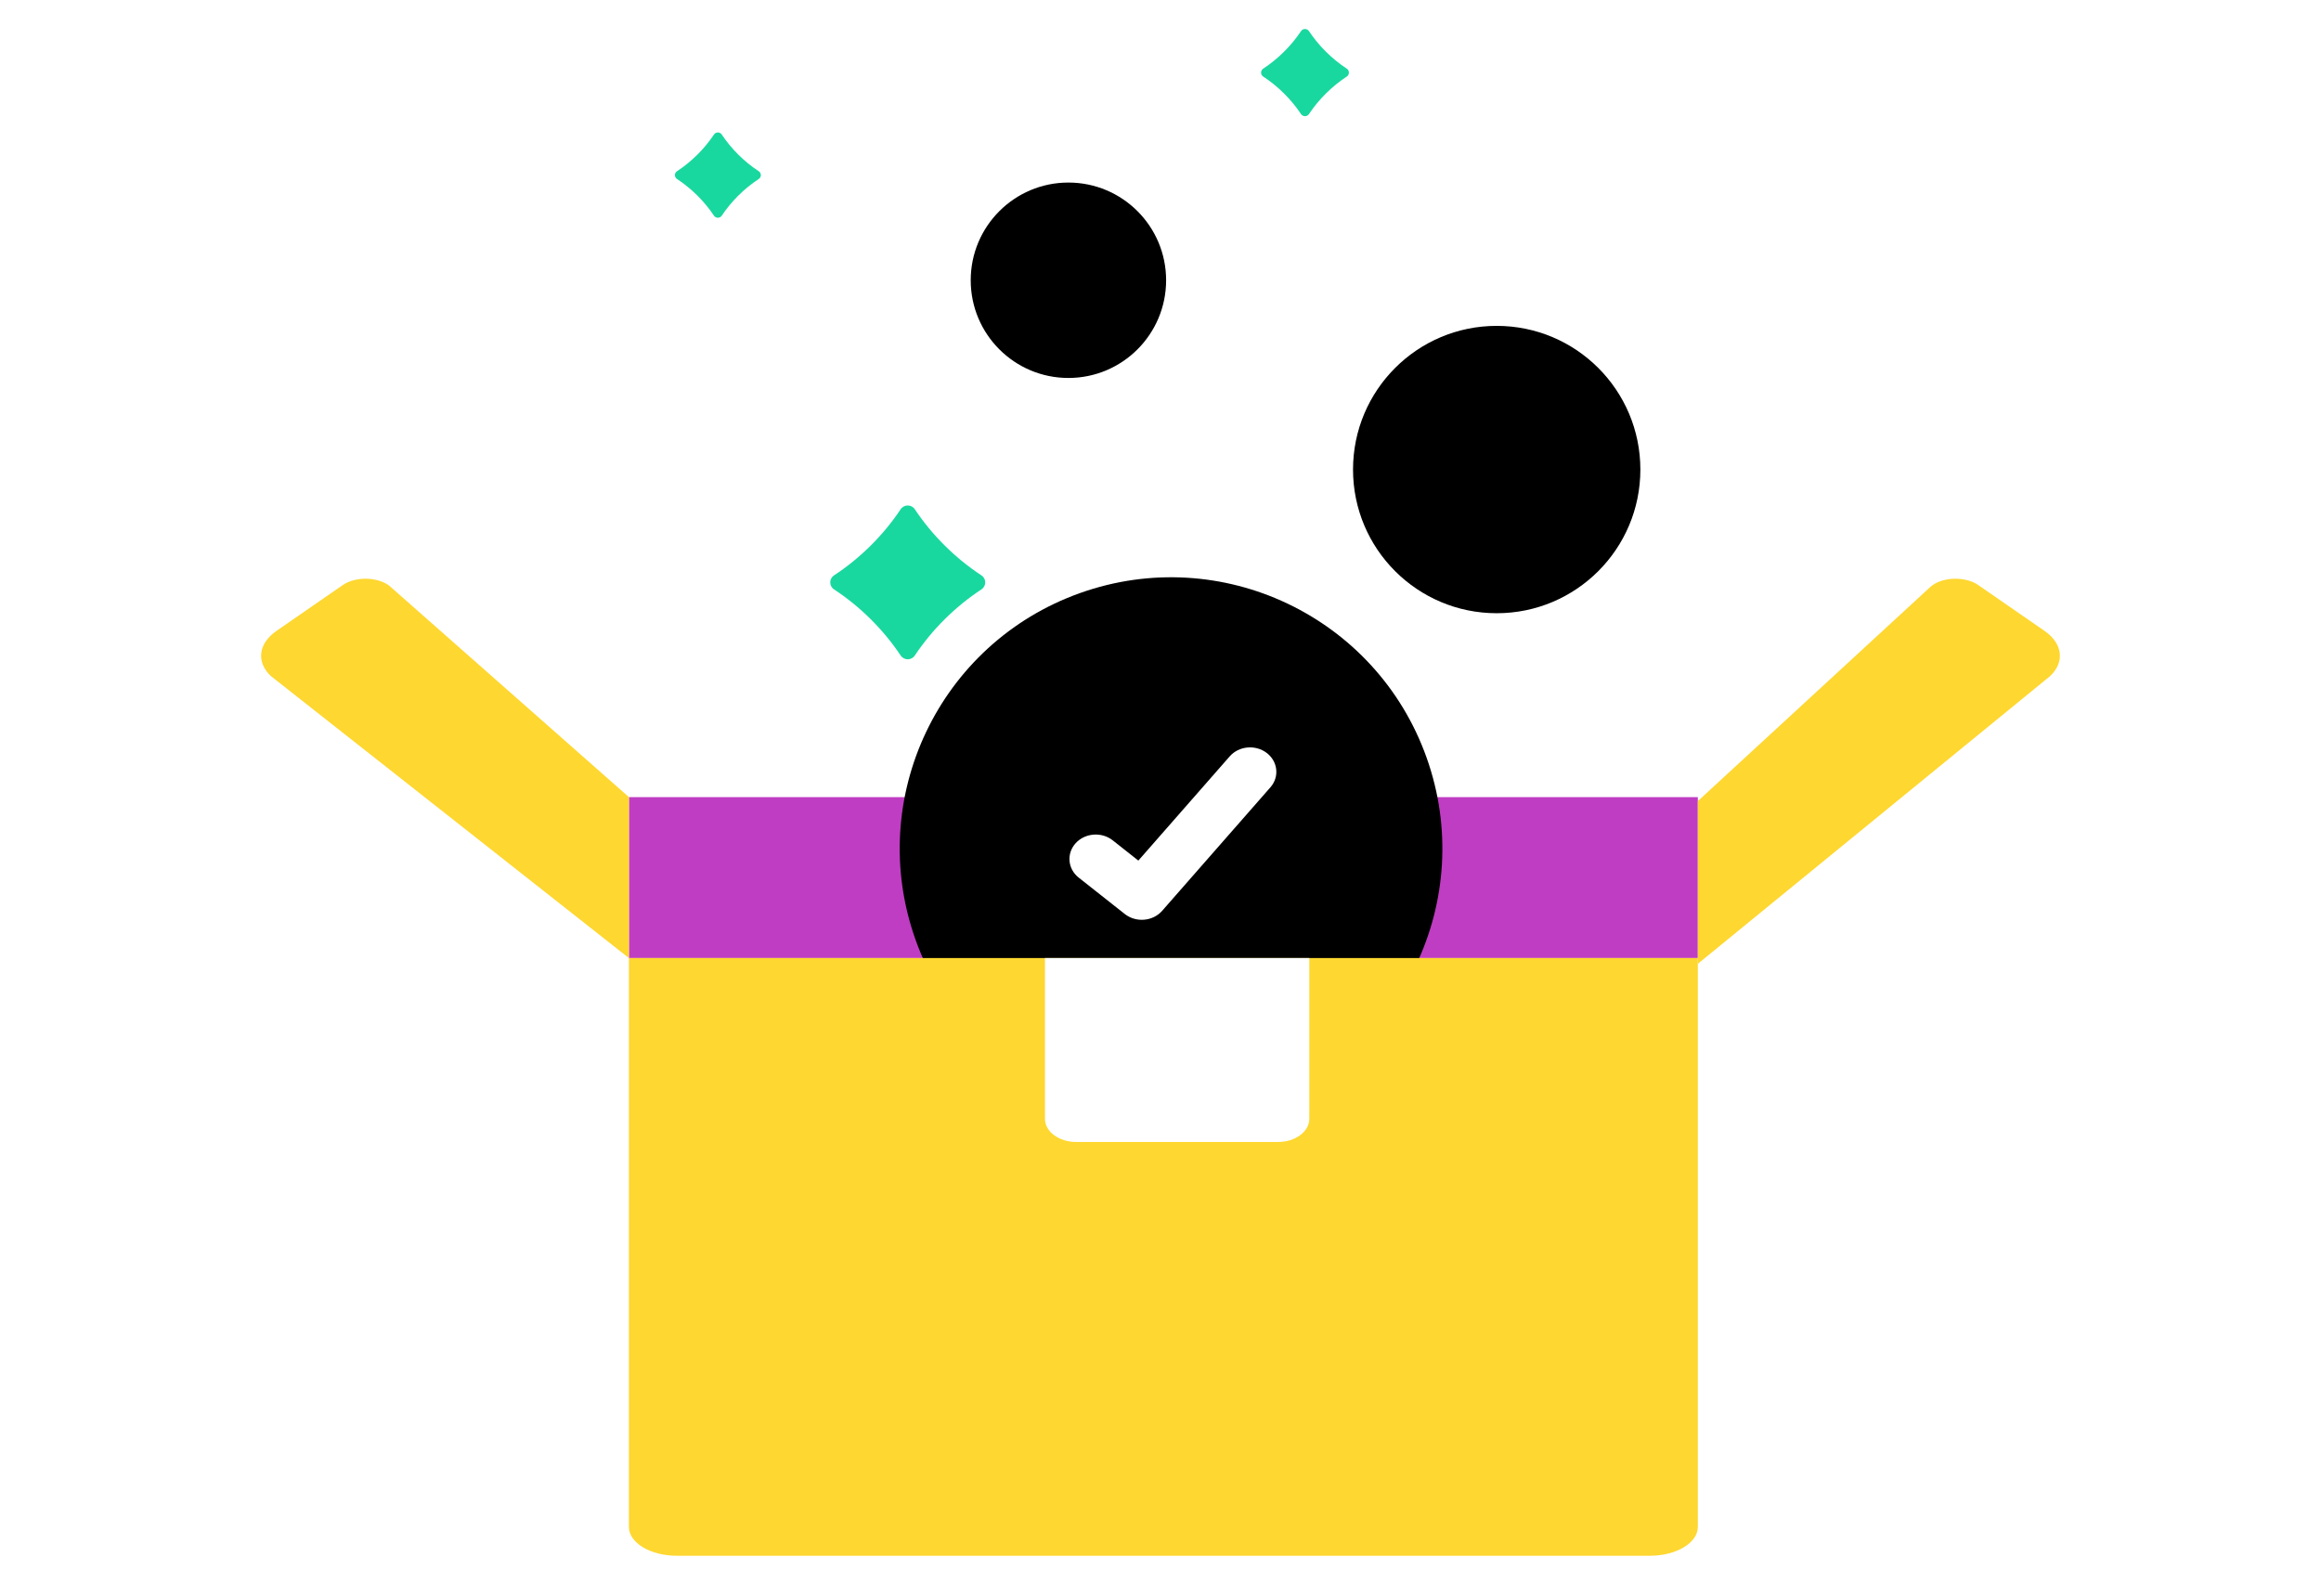 <svg width="160" height="110" viewBox="0 0 160 110" fill="none" xmlns="http://www.w3.org/2000/svg">
<rect width="160" height="110" fill="white"/>
<path d="M43.355 54.948H117.041V66.041H43.355V54.948Z" fill="#BF3DC2"/>
<circle cx="80.727" cy="58.497" r="18.7" transform="rotate(-19.599 80.727 58.497)" fill="black"/>
<circle cx="103.176" cy="32.367" r="9.904" fill="black"/>
<circle cx="73.652" cy="19.319" r="6.735" fill="black"/>
<path d="M113.731 107.242H46.665C44.837 107.242 43.355 106.353 43.355 105.257V66.041H117.041V105.257C117.041 106.353 115.559 107.242 113.731 107.242Z" fill="#FED730"/>
<path d="M90.258 66.041V77.121C90.258 78.003 89.298 78.718 88.109 78.718H74.184C72.995 78.718 72.035 78.003 72.035 77.121V66.041H90.258Z" fill="white"/>
<path d="M26.966 40.491L43.355 54.948V66.041L18.656 46.59C17.649 45.616 17.815 44.349 19.061 43.487L23.634 40.326C24.558 39.687 26.219 39.769 26.966 40.491Z" fill="#FED730"/>
<path d="M133.034 40.491L117.042 55.221V66.437L141.344 46.59C142.351 45.616 142.185 44.349 140.938 43.487L136.366 40.326C135.442 39.687 133.781 39.769 133.034 40.491Z" fill="#FED730"/>
<path d="M92.841 5.277C93.037 5.148 93.037 4.861 92.841 4.732C92.334 4.398 91.854 4.01 91.408 3.568C90.962 3.125 90.571 2.648 90.235 2.146C90.105 1.951 89.816 1.951 89.686 2.146C89.35 2.648 88.959 3.125 88.513 3.568C88.067 4.01 87.586 4.398 87.08 4.732C86.884 4.861 86.884 5.148 87.08 5.277C87.586 5.61 88.067 5.998 88.513 6.441C88.959 6.884 89.35 7.36 89.686 7.862C89.816 8.057 90.105 8.057 90.235 7.862C90.571 7.36 90.962 6.884 91.408 6.441C91.854 5.998 92.334 5.61 92.841 5.277Z" fill="#19D89F"/>
<path d="M67.658 40.626C68.004 40.398 68.004 39.892 67.658 39.664C66.765 39.076 65.917 38.391 65.13 37.61C64.343 36.829 63.653 35.987 63.06 35.101C62.83 34.758 62.32 34.758 62.09 35.101C61.498 35.987 60.808 36.829 60.02 37.61C59.233 38.391 58.386 39.076 57.492 39.664C57.146 39.892 57.146 40.398 57.492 40.626C58.386 41.214 59.233 41.899 60.02 42.68C60.808 43.461 61.498 44.303 62.09 45.189C62.32 45.532 62.83 45.532 63.06 45.189C63.653 44.303 64.342 43.461 65.13 42.68C65.917 41.899 66.765 41.214 67.658 40.626Z" fill="#19D89F"/>
<path d="M52.305 12.337C52.497 12.211 52.497 11.93 52.305 11.804C51.809 11.478 51.339 11.098 50.903 10.665C50.467 10.232 50.084 9.765 49.755 9.274C49.628 9.083 49.345 9.083 49.218 9.274C48.889 9.765 48.507 10.232 48.07 10.665C47.633 11.098 47.163 11.478 46.668 11.804C46.476 11.93 46.476 12.211 46.668 12.337C47.163 12.664 47.633 13.043 48.07 13.476C48.506 13.909 48.889 14.376 49.218 14.867C49.345 15.058 49.628 15.058 49.755 14.867C50.084 14.376 50.466 13.909 50.903 13.476C51.34 13.043 51.81 12.664 52.305 12.337Z" fill="#19D89F"/>
<path d="M78.71 63.404C78.282 63.404 77.867 63.263 77.538 63.004L74.363 60.498C73.6 59.896 73.506 58.832 74.153 58.122C74.801 57.412 75.944 57.325 76.707 57.927L78.473 59.322L84.77 52.139C85.402 51.418 86.543 51.31 87.319 51.899C88.094 52.487 88.21 53.549 87.578 54.27L80.114 62.784C79.806 63.135 79.36 63.356 78.875 63.397C78.82 63.402 78.765 63.404 78.71 63.404V63.404Z" fill="white"/>
</svg>
